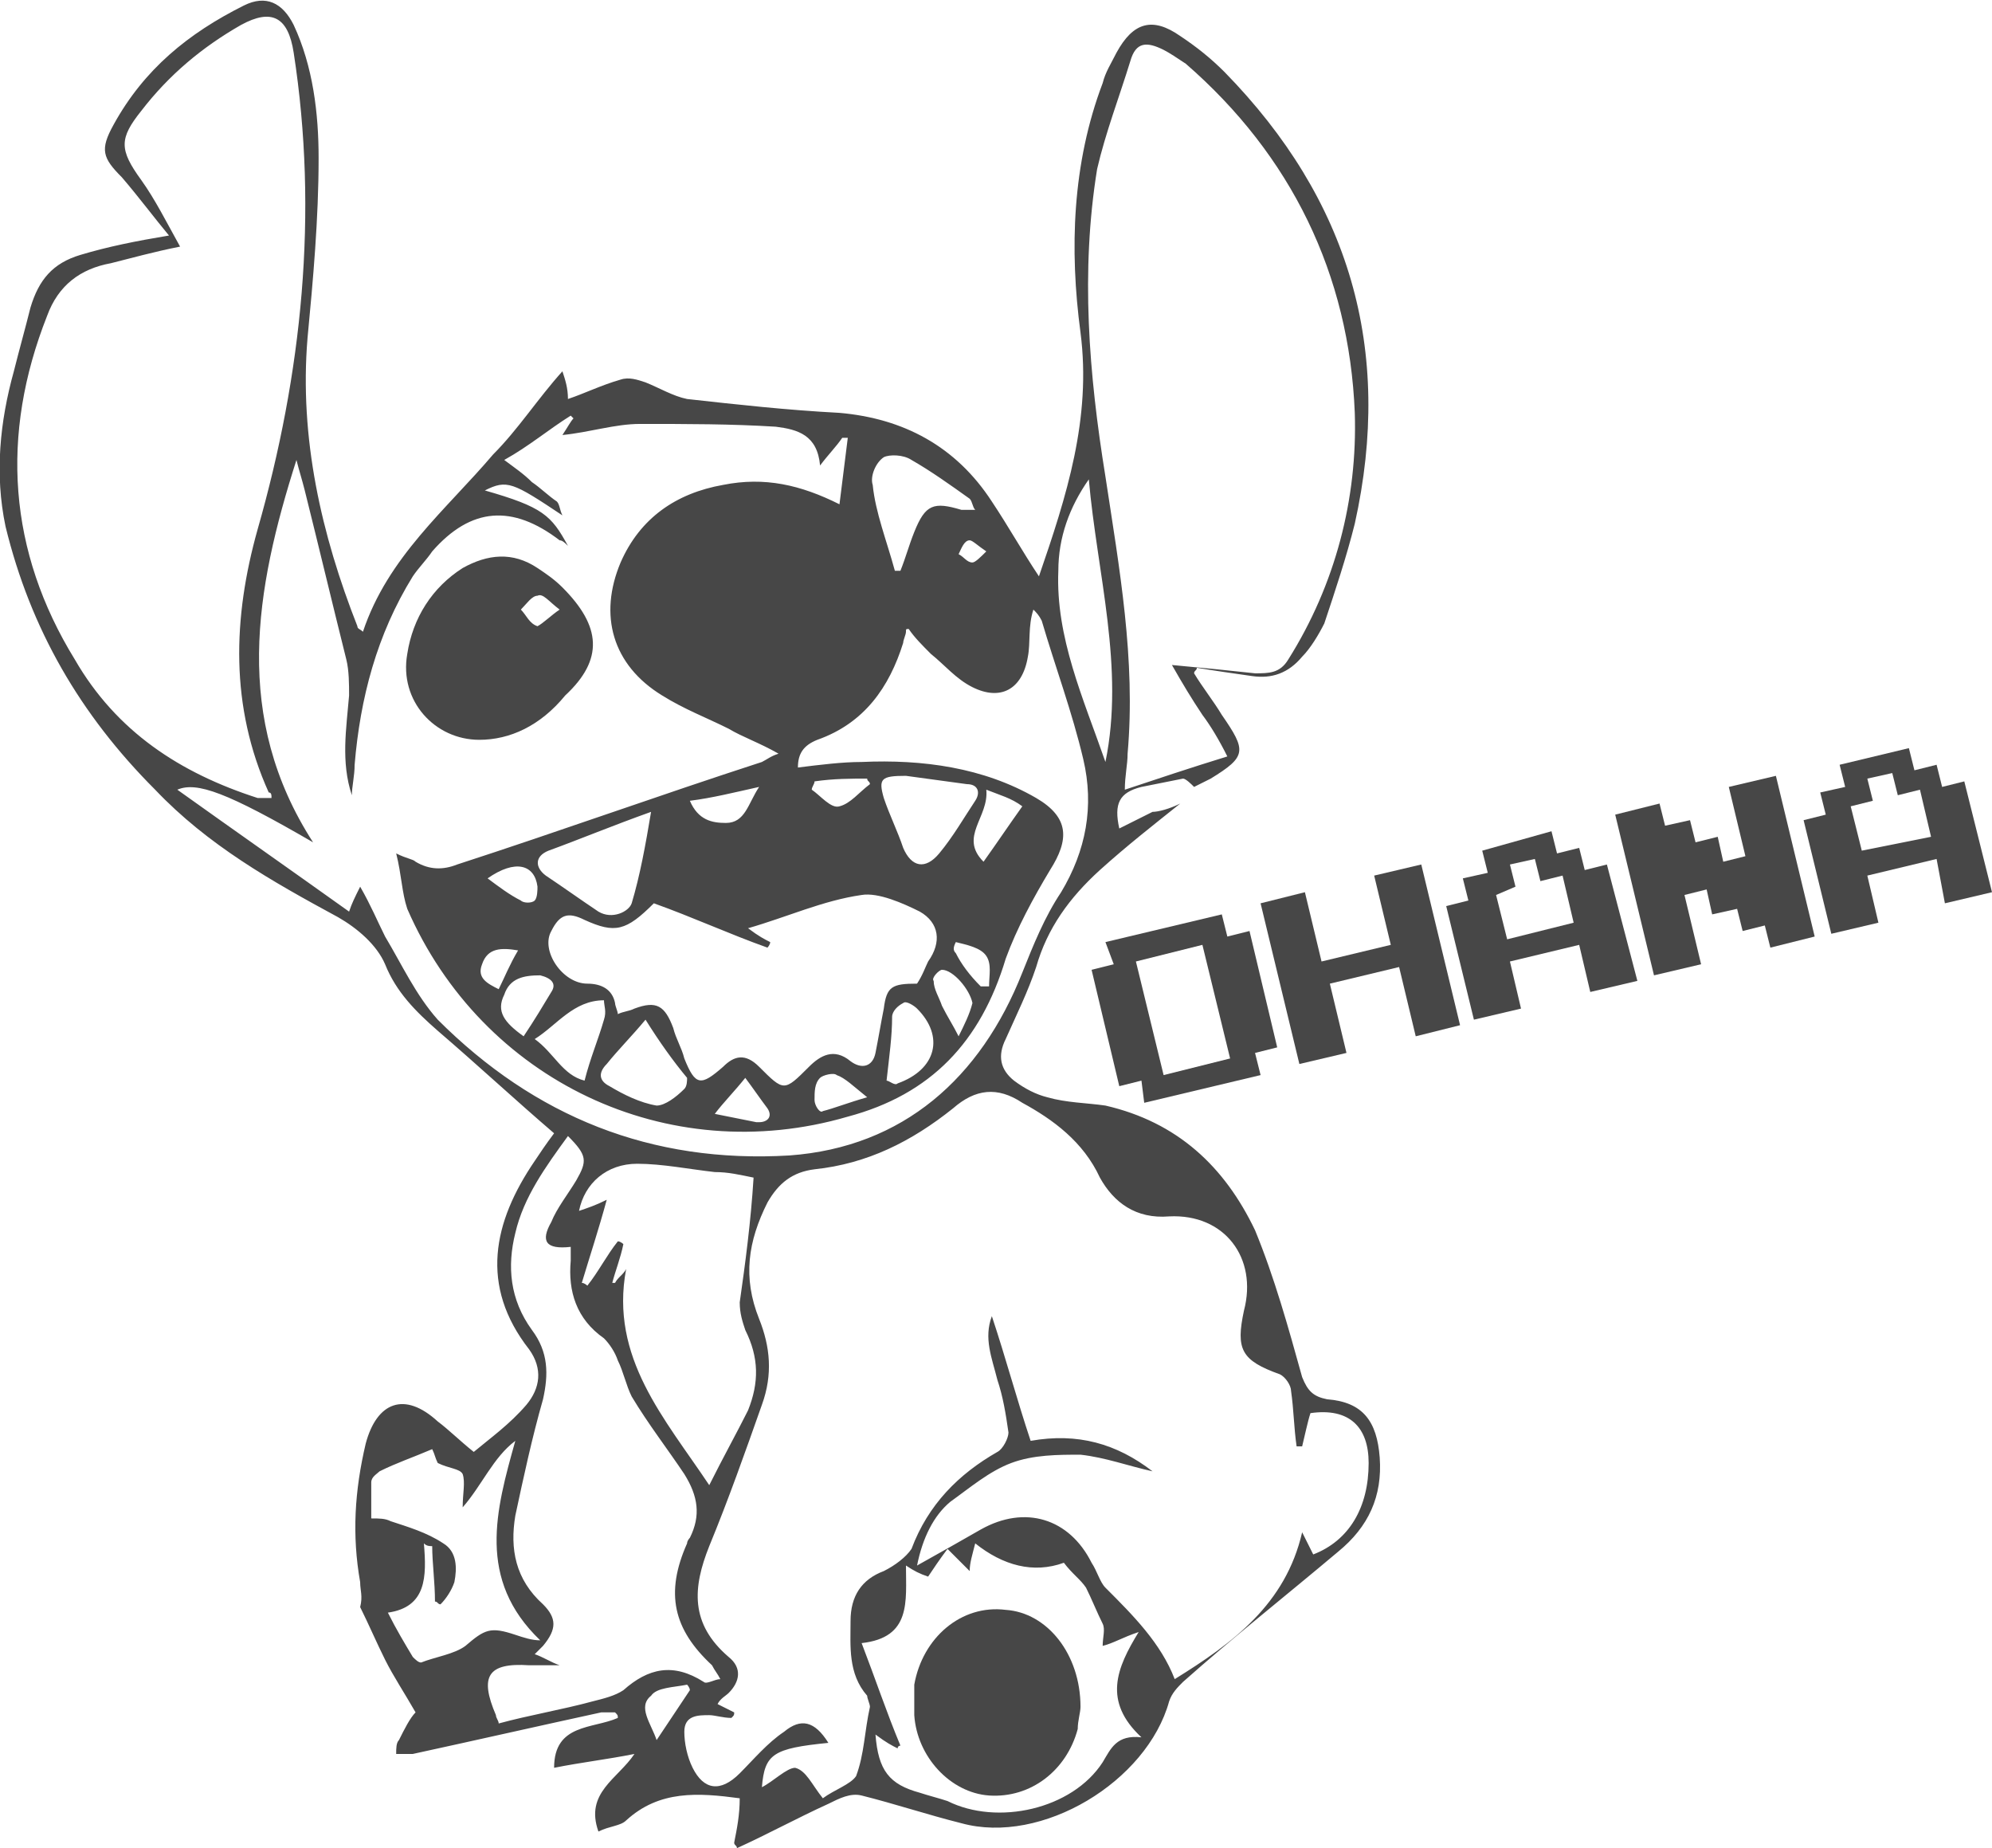 <?xml version="1.0" encoding="utf-8"?>
<!-- Generator: Adobe Illustrator 23.0.4, SVG Export Plug-In . SVG Version: 6.00 Build 0)  -->
<svg version="1.1" id="Capa_1" xmlns="http://www.w3.org/2000/svg" xmlns:xlink="http://www.w3.org/1999/xlink" x="0px" y="0px"
	 viewBox="0 0 71.9 66.7" style="enable-background:new 0 0 71.9 66.7;" xml:space="preserve">
<style type="text/css">
	.st0{fill:#474747;}
</style>
<path class="st0" d="M42.6,29c-1,0.8-1.9,1.5-2.9,2.4c-1.1,1-1.9,2.1-2.3,3.5c-0.3,0.9-0.7,1.7-1.1,2.6c-0.3,0.6-0.2,1.1,0.3,1.5
	c0.4,0.3,0.8,0.5,1.2,0.6c0.7,0.2,1.4,0.2,2.1,0.3c2.6,0.6,4.3,2.2,5.4,4.5c0.7,1.7,1.2,3.5,1.7,5.3c0.2,0.5,0.4,0.7,0.9,0.8
	c1.3,0.1,1.8,0.8,1.9,2.1c0.1,1.4-0.4,2.5-1.5,3.4c-1.9,1.6-3.8,3.1-5.6,4.7c-0.2,0.2-0.4,0.4-0.5,0.7c-0.8,2.9-4.6,5.2-7.5,4.4
	c-1.2-0.3-2.4-0.7-3.6-1c-0.4-0.1-0.8,0.1-1.2,0.3c-1.1,0.5-2.2,1.1-3.3,1.6c0-0.1-0.1-0.1-0.1-0.2c0.1-0.5,0.2-1,0.2-1.6
	c-1.5-0.2-2.9-0.3-4.1,0.8c-0.2,0.2-0.6,0.2-1,0.4c-0.5-1.4,0.7-1.9,1.3-2.8c-1,0.2-1.9,0.3-2.9,0.5c0-1.6,1.4-1.4,2.3-1.8
	c0-0.1,0-0.1-0.1-0.2c-0.2,0-0.3,0-0.5,0c-2.3,0.5-4.5,1-6.8,1.5c-0.2,0-0.4,0-0.6,0c0-0.2,0-0.4,0.1-0.5c0.2-0.4,0.4-0.8,0.6-1
	c-0.4-0.7-0.8-1.3-1.1-1.9c-0.3-0.6-0.6-1.3-0.9-1.9c0.1-0.4,0-0.6,0-0.9c-0.3-1.7-0.2-3.3,0.2-5c0.4-1.5,1.4-1.9,2.6-0.8
	c0.4,0.3,0.8,0.7,1.3,1.1c0.6-0.5,1.3-1,1.9-1.7c0.5-0.6,0.6-1.3,0.1-2c-1.8-2.3-1.3-4.6,0.2-6.8c0.2-0.3,0.4-0.6,0.7-1
	c-1.4-1.2-2.8-2.5-4.2-3.7c-0.8-0.7-1.5-1.4-1.9-2.4c-0.3-0.7-1-1.3-1.7-1.7c-2.4-1.3-4.7-2.6-6.6-4.6c-2.7-2.7-4.5-5.8-5.4-9.5
	c-0.4-1.9-0.2-3.8,0.3-5.6c0.2-0.8,0.4-1.5,0.6-2.3c0.3-1,0.8-1.6,1.8-1.9c1-0.3,2-0.5,3.2-0.7C5.6,7.9,5,7.1,4.4,6.4
	c-0.7-0.7-0.8-1-0.3-1.9c1.1-2,2.7-3.3,4.7-4.3c0.8-0.4,1.4-0.1,1.8,0.7c0.7,1.5,0.9,3.2,0.9,4.8c0,2.2-0.2,4.4-0.4,6.5
	c-0.3,3.6,0.5,7.1,1.8,10.4c0,0.1,0.1,0.1,0.2,0.2c0.9-2.7,3-4.4,4.7-6.4c0.9-0.9,1.6-2,2.5-3c0.1,0.3,0.2,0.6,0.2,1
	c0.6-0.2,1.2-0.5,1.9-0.7c0.3-0.1,0.6,0,0.9,0.1c0.5,0.2,1,0.5,1.5,0.6c1.8,0.2,3.6,0.4,5.5,0.5c2.3,0.2,4.2,1.2,5.5,3.2
	c0.6,0.9,1.1,1.8,1.7,2.7c1-2.9,1.9-5.7,1.5-8.8c-0.4-3-0.3-6.1,0.8-9c0.1-0.4,0.3-0.7,0.5-1.1c0.6-1.1,1.3-1.3,2.3-0.6
	c0.6,0.4,1.1,0.8,1.6,1.3c4.5,4.6,6.1,10,4.7,16.3c-0.3,1.2-0.7,2.4-1.1,3.6c-0.2,0.4-0.5,0.9-0.8,1.2c-0.5,0.6-1.1,0.8-1.8,0.7
	c-0.7-0.1-1.4-0.2-2-0.3c0,0.1-0.1,0.1-0.1,0.2c0.3,0.5,0.7,1,1,1.5c0.9,1.3,0.9,1.5-0.4,2.3c-0.2,0.1-0.4,0.2-0.6,0.3
	c-0.1-0.1-0.3-0.3-0.4-0.3c-0.5,0.1-1,0.2-1.5,0.3c-0.8,0.2-1,0.6-0.8,1.5c0.4-0.2,0.8-0.4,1.2-0.6C41.8,29.3,42.2,29.2,42.6,29z
	 M47,52.2c-0.1,0-0.1,0-0.2,0c-0.1-0.7-0.1-1.3-0.2-2c0-0.2-0.2-0.5-0.4-0.6c-1.4-0.5-1.6-0.9-1.3-2.3c0.5-1.9-0.7-3.5-2.7-3.4
	c-1.2,0.1-2-0.5-2.5-1.4c-0.6-1.3-1.7-2.1-2.8-2.7c-0.9-0.6-1.7-0.5-2.5,0.2c-1.5,1.2-3.1,2-5,2.2c-0.8,0.1-1.3,0.5-1.7,1.2
	c-0.7,1.4-0.9,2.7-0.3,4.2c0.4,1,0.5,2,0.1,3.1c-0.6,1.7-1.2,3.4-1.9,5.1c-0.6,1.5-0.7,2.8,0.7,4c0.5,0.4,0.4,0.9,0,1.3
	c-0.1,0.1-0.3,0.2-0.4,0.4c0.2,0.1,0.4,0.2,0.6,0.3c0,0.1,0,0.1-0.1,0.2c-0.3,0-0.6-0.1-0.8-0.1c-0.4,0-0.9,0-0.9,0.6
	c0,0.4,0.1,0.9,0.3,1.3c0.4,0.8,1,0.9,1.7,0.2c0.5-0.5,1-1.1,1.6-1.5c0.6-0.5,1.1-0.4,1.6,0.4c-2,0.2-2.3,0.4-2.4,1.6
	c0.4-0.2,0.9-0.7,1.2-0.7c0.4,0.1,0.6,0.6,1,1.1c0.4-0.3,1-0.5,1.2-0.8c0.3-0.8,0.3-1.6,0.5-2.5c0-0.1-0.1-0.3-0.1-0.4
	c-0.7-0.8-0.6-1.8-0.6-2.7s0.4-1.5,1.2-1.8c0.4-0.2,0.8-0.5,1-0.8c0.6-1.6,1.7-2.7,3.1-3.5c0.2-0.1,0.4-0.5,0.4-0.7
	c-0.1-0.7-0.2-1.3-0.4-1.9c-0.2-0.8-0.5-1.5-0.2-2.3c0.5,1.5,0.9,3,1.4,4.5c1.7-0.3,3.1,0.1,4.4,1.1c-0.9-0.2-1.7-0.5-2.6-0.6
	c-0.8,0-1.7,0-2.5,0.3s-1.5,0.9-2.2,1.4c-0.6,0.5-1,1.3-1.2,2.3c0.9-0.5,1.6-0.9,2.3-1.3c1.6-0.9,3.2-0.4,4,1.2
	c0.2,0.3,0.3,0.7,0.5,0.9c1,1,2,2,2.5,3.3c2.1-1.3,4-2.7,4.6-5.3c0.2,0.4,0.3,0.6,0.4,0.8c1.3-0.5,2-1.7,2-3.3c0-1.3-0.7-2-2.1-1.8
	C47.2,51.3,47.1,51.8,47,52.2z M20.5,19.7c-0.1-0.1-0.2-0.2-0.3-0.2c-1.7-1.3-3.2-1.2-4.6,0.4c-0.2,0.3-0.5,0.6-0.7,0.9
	c-1.3,2.1-1.9,4.4-2.1,6.8c0,0.4-0.1,0.8-0.1,1.1c-0.4-1.2-0.2-2.4-0.1-3.6c0-0.4,0-0.9-0.1-1.3c-0.5-2-1-4.1-1.5-6.1
	c-0.1-0.4-0.2-0.7-0.3-1.1c-1.5,4.7-2.3,9.3,0.6,13.8c-3.1-1.8-4.2-2.2-4.9-1.9c2.1,1.5,4.1,2.9,6.2,4.4c0.1-0.3,0.2-0.5,0.4-0.9
	c0.4,0.7,0.6,1.2,0.9,1.8c0.6,1,1.1,2.1,1.9,3c3.5,3.5,7.7,5.2,12.7,4.9c4.1-0.3,6.9-2.8,8.4-6.6c0.4-1,0.8-2,1.4-2.9
	c0.9-1.5,1.2-3.1,0.8-4.8c-0.4-1.7-1-3.3-1.5-5c-0.1-0.2-0.2-0.3-0.3-0.4c-0.2,0.6-0.1,1.2-0.2,1.7c-0.2,1.2-1,1.6-2,1.1
	c-0.6-0.3-1-0.8-1.5-1.2c-0.3-0.3-0.6-0.6-0.8-0.9c-0.1,0-0.1,0-0.1,0.1s-0.1,0.3-0.1,0.4c-0.5,1.6-1.4,2.9-3.1,3.5
	c-0.5,0.2-0.7,0.5-0.7,1c0.8-0.1,1.6-0.2,2.3-0.2c2.2-0.1,4.4,0.2,6.3,1.3c1.2,0.7,1.2,1.5,0.5,2.6c-0.6,1-1.2,2.1-1.6,3.2
	c-0.9,3-2.7,4.9-5.7,5.7c-6.5,1.9-13.2-1.3-15.9-7.5c-0.2-0.6-0.2-1.2-0.4-2c0.4,0.2,0.6,0.2,0.7,0.3c0.5,0.3,1,0.3,1.5,0.1
	c3.7-1.2,7.3-2.5,11-3.7c0.2-0.1,0.3-0.2,0.6-0.3c-0.7-0.4-1.3-0.6-1.8-0.9c-0.8-0.4-1.6-0.7-2.4-1.2c-1.8-1.1-2.3-2.9-1.5-4.8
	c0.7-1.6,2-2.5,3.7-2.8c1.5-0.3,2.8,0,4.2,0.7c0.1-0.8,0.2-1.6,0.3-2.4c-0.1,0-0.1,0-0.2,0c-0.2,0.3-0.5,0.6-0.8,1
	c-0.1-1.1-0.8-1.3-1.6-1.4c-1.6-0.1-3.2-0.1-4.9-0.1c-0.9,0-1.8,0.3-2.8,0.4c0.2-0.3,0.3-0.5,0.4-0.6L20.6,15
	c-0.8,0.5-1.5,1.1-2.4,1.6c0.4,0.3,0.7,0.5,1,0.8c0.3,0.2,0.6,0.5,0.9,0.7c0.1,0.1,0.1,0.3,0.2,0.5c-1.8-1.2-2-1.3-2.8-0.9
	C19.6,18.3,19.9,18.6,20.5,19.7z M9.8,28.8c0-0.1,0-0.2-0.1-0.2c-1.4-3.1-1.3-6.3-0.4-9.5c1.6-5.6,2.2-11.4,1.3-17.2
	c-0.2-1.3-0.8-1.6-1.9-1C7.3,1.7,6.1,2.7,5.1,4c-0.8,1-0.8,1.4,0,2.5C5.6,7.2,6,8,6.5,8.9C5.5,9.1,4.8,9.3,4,9.5
	c-1.1,0.2-1.9,0.8-2.3,1.9c-1.7,4.3-1.4,8.5,1,12.4c1.5,2.6,3.8,4.1,6.6,5C9.5,28.8,9.6,28.8,9.8,28.8z M42.3,24
	c1.1,0.1,2.1,0.2,3,0.3c0.5,0,0.9,0,1.2-0.5c1.7-2.7,2.5-5.8,2.4-8.9c-0.2-5-2.3-9.3-6.1-12.6c-0.3-0.2-0.6-0.4-0.8-0.5
	c-0.6-0.3-1-0.3-1.2,0.4c-0.4,1.3-0.9,2.6-1.2,3.9c-0.6,3.7-0.3,7.4,0.3,11.1c0.5,3.3,1.1,6.6,0.8,10c0,0.4-0.1,0.8-0.1,1.3
	c1.2-0.4,2.4-0.8,3.7-1.2c-0.3-0.6-0.6-1.1-0.9-1.5C43,25.2,42.7,24.7,42.3,24z M18,62.2c1.1-0.3,2.3-0.5,3.4-0.8
	c0.4-0.1,0.8-0.2,1.1-0.4c0.9-0.8,1.8-1,2.9-0.3c0.1,0.1,0.4-0.1,0.6-0.1c-0.1-0.2-0.2-0.3-0.3-0.5c-1.4-1.3-1.7-2.6-0.9-4.4
	c0-0.1,0.1-0.2,0.1-0.2c0.4-0.8,0.3-1.5-0.2-2.3c-0.6-0.9-1.3-1.8-1.9-2.8c-0.2-0.4-0.3-0.9-0.5-1.3c-0.1-0.3-0.3-0.6-0.5-0.8
	c-1-0.7-1.3-1.7-1.2-2.8c0-0.2,0-0.3,0-0.5c-0.9,0.1-1.1-0.2-0.7-0.9c0.2-0.5,0.6-1,0.9-1.5c0.4-0.7,0.4-0.9-0.3-1.6
	c-0.8,1.1-1.6,2.2-1.9,3.5c-0.3,1.2-0.2,2.4,0.6,3.5c0.6,0.8,0.6,1.6,0.4,2.5c-0.4,1.4-0.7,2.8-1,4.2c-0.2,1.2,0,2.3,1,3.2
	c0.5,0.5,0.5,0.9,0,1.5c-0.1,0.1-0.2,0.2-0.3,0.3c0.3,0.1,0.6,0.3,0.9,0.4c-0.4,0-0.8,0-1.1,0c-1.5-0.1-1.8,0.4-1.2,1.8
	C17.9,62,18,62.1,18,62.2z M33.1,35.5c0.2-0.3,0.3-0.6,0.4-0.8c0.5-0.7,0.4-1.4-0.3-1.8c-0.6-0.3-1.5-0.7-2.1-0.6
	c-1.4,0.2-2.7,0.8-4.1,1.2c0.4,0.3,0.6,0.4,0.8,0.5c0,0.1-0.1,0.2-0.1,0.2c-1.4-0.5-2.7-1.1-4.1-1.6c-1,1-1.4,1.1-2.5,0.6
	c-0.6-0.3-0.9-0.2-1.2,0.4c-0.4,0.7,0.4,1.9,1.3,1.9c0.5,0,0.9,0.2,1,0.7c0,0.1,0.1,0.3,0.1,0.4c0.2-0.1,0.4-0.1,0.6-0.2
	c0.8-0.3,1.1-0.1,1.4,0.7c0.1,0.4,0.3,0.7,0.4,1.1c0.4,1,0.6,1,1.4,0.3c0.4-0.4,0.8-0.5,1.3,0c0.9,0.9,0.9,0.9,1.8,0
	c0.4-0.4,0.9-0.7,1.5-0.2c0.4,0.3,0.8,0.2,0.9-0.3s0.2-1.1,0.3-1.6C32,35.6,32.2,35.5,33.1,35.5z M27.2,42.5
	c-0.5-0.1-0.9-0.2-1.4-0.2C24.9,42.2,23.9,42,23,42c-1.1,0-1.9,0.7-2.1,1.7c0.3-0.1,0.6-0.2,1-0.4c-0.3,1.1-0.6,2-0.9,3
	c0.1,0,0.2,0.1,0.2,0.1c0.4-0.5,0.7-1.1,1.1-1.6c0.1,0,0.2,0.1,0.2,0.1c-0.1,0.5-0.3,1-0.4,1.4h0.1c0.1-0.2,0.3-0.3,0.4-0.5
	c-0.6,3.2,1.4,5.4,3,7.8c0.5-1,1-1.9,1.4-2.7c0.4-1,0.4-1.9-0.1-2.9c-0.1-0.3-0.2-0.6-0.2-1C26.9,45.6,27.1,44.1,27.2,42.5z
	 M31.6,62.6c0.1,1.3,0.5,1.8,1.6,2.1c0.3,0.1,0.7,0.2,1,0.3c1.8,0.9,4.5,0.3,5.6-1.4c0.3-0.5,0.5-1,1.4-0.9
	c-1.4-1.3-0.9-2.5-0.1-3.8c-0.6,0.2-0.9,0.4-1.3,0.5c0-0.3,0.1-0.6,0-0.8c-0.2-0.4-0.4-0.9-0.6-1.3c-0.2-0.3-0.5-0.5-0.8-0.9
	c-1.1,0.4-2.2,0.1-3.2-0.7c-0.1,0.4-0.2,0.7-0.2,1c-0.3-0.3-0.5-0.5-0.8-0.8c-0.3,0.4-0.5,0.7-0.7,1c-0.3-0.1-0.5-0.2-0.8-0.4
	c0,1.3,0.2,2.6-1.6,2.8c0.5,1.3,0.9,2.5,1.4,3.7c0,0-0.1,0-0.1,0.1C32.2,63,32,62.9,31.6,62.6z M15.6,52.3c-0.7,0.3-1.3,0.5-1.9,0.8
	c-0.1,0.1-0.3,0.2-0.3,0.4c0,0.4,0,0.9,0,1.3c0.3,0,0.5,0,0.7,0.1c0.6,0.2,1.3,0.4,1.9,0.8c0.5,0.3,0.5,0.9,0.4,1.4
	c-0.1,0.3-0.3,0.6-0.5,0.8c-0.1,0-0.1-0.1-0.2-0.1c0-0.7-0.1-1.4-0.1-2c-0.1,0-0.2,0-0.3-0.1c0.1,1.2,0.1,2.3-1.3,2.5
	c0.3,0.6,0.6,1.1,0.9,1.6c0.1,0.1,0.2,0.2,0.3,0.2c0.5-0.2,1.2-0.3,1.6-0.6c0.7-0.6,0.9-0.7,1.8-0.4c0.3,0.1,0.6,0.2,0.9,0.2
	c-2.3-2.2-1.6-4.7-0.9-7.2c-0.8,0.6-1.2,1.6-1.9,2.4c0-0.5,0.1-0.9,0-1.2c-0.1-0.2-0.5-0.2-0.9-0.4C15.7,52.6,15.7,52.5,15.6,52.3z
	 M39.9,27.5c0.7-3.4-0.3-6.8-0.6-10.2c-0.7,1-1.1,2.1-1.1,3.3C38.1,23,39.1,25.2,39.9,27.5z M23.5,29.3c-1.4,0.5-2.6,1-3.7,1.4
	c-0.5,0.2-0.5,0.6-0.1,0.9c0.6,0.4,1.3,0.9,1.9,1.3c0.5,0.3,1.1,0,1.2-0.3C23.1,31.6,23.3,30.5,23.5,29.3z M32.7,28
	c-0.9,0-1,0.1-0.8,0.8c0.2,0.6,0.5,1.2,0.7,1.8c0.3,0.7,0.8,0.8,1.3,0.2c0.5-0.6,0.9-1.3,1.3-1.9c0.2-0.3,0.1-0.6-0.3-0.6
	C34.2,28.2,33.4,28.1,32.7,28z M32.3,20.6c0.1,0,0.1,0,0.2,0c0.2-0.5,0.3-0.9,0.5-1.4c0.4-1,0.7-1.1,1.7-0.8c0.1,0,0.3,0,0.5,0
	c-0.1-0.1-0.1-0.3-0.2-0.4c-0.7-0.5-1.4-1-2.1-1.4c-0.3-0.2-0.8-0.2-1-0.1c-0.3,0.2-0.5,0.7-0.4,1C31.6,18.5,32,19.5,32.3,20.6z
	 M23.3,36.8c-0.5,0.6-1,1.1-1.4,1.6c-0.3,0.3-0.3,0.6,0.1,0.8c0.5,0.3,1.1,0.6,1.7,0.7c0.3,0,0.7-0.3,1-0.6c0.1-0.1,0.1-0.3,0.1-0.4
	C24.3,38.3,23.8,37.6,23.3,36.8z M21.8,36.1c-1.1,0-1.7,0.9-2.5,1.4c0.7,0.5,1,1.3,1.8,1.5c0.2-0.8,0.5-1.5,0.7-2.2
	C21.9,36.5,21.8,36.3,21.8,36.1z M32,39c0.1,0,0.3,0.2,0.4,0.1c1.4-0.5,1.7-1.7,0.7-2.7c-0.1-0.1-0.4-0.3-0.5-0.2
	c-0.2,0.1-0.4,0.3-0.4,0.5C32.2,37.4,32.1,38.1,32,39z M18.9,37.4c0.4-0.6,0.7-1.1,1-1.6c0.2-0.3,0-0.5-0.4-0.6
	c-0.6,0-1.1,0.1-1.3,0.7C17.9,36.5,18.2,36.9,18.9,37.4z M35.6,28.5c0.1,1-1,1.7-0.1,2.6c0.5-0.7,0.9-1.3,1.4-2
	C36.5,28.8,36.1,28.7,35.6,28.5z M35.1,36.2C35,35.7,34.4,35,34,35c-0.1,0-0.4,0.3-0.3,0.4c0,0.3,0.2,0.6,0.3,0.9
	c0.2,0.4,0.4,0.7,0.6,1.1C34.8,37,35,36.6,35.1,36.2z M27.4,28.4c-0.9,0.2-1.7,0.4-2.5,0.5c0.3,0.7,0.8,0.8,1.3,0.8
	C26.9,29.7,27,29,27.4,28.4z M31.3,39.6c-0.5-0.4-0.8-0.7-1.1-0.8c-0.1-0.1-0.5,0-0.6,0.1c-0.2,0.2-0.2,0.5-0.2,0.8
	c0,0.2,0.2,0.5,0.3,0.4C30.1,40,30.6,39.8,31.3,39.6z M26.9,38.9c-0.4,0.5-0.8,0.9-1.1,1.3c0.5,0.1,1,0.2,1.5,0.3c0,0,0,0,0.1,0
	c0.3,0,0.5-0.2,0.3-0.5C27.4,39.6,27.2,39.3,26.9,38.9z M23.7,62.8c0.4-0.6,0.8-1.2,1.2-1.8c0-0.1-0.1-0.2-0.1-0.2
	c-0.5,0.1-1.1,0.1-1.3,0.4C23,61.6,23.5,62.2,23.7,62.8z M17.6,31.7c0.4,0.3,0.8,0.6,1.2,0.8c0.1,0.1,0.4,0.1,0.5,0s0.1-0.4,0.1-0.5
	C19.3,31.2,18.6,31,17.6,31.7z M29.4,28.2c0,0.1-0.1,0.2-0.1,0.3c0.3,0.2,0.7,0.7,1,0.6c0.4-0.1,0.7-0.5,1.1-0.8
	c0-0.1-0.1-0.1-0.1-0.2C30.7,28.1,30.1,28.1,29.4,28.2z M35.4,35.6c0.1,0,0.2,0,0.3,0c0-0.4,0.1-0.8-0.1-1.1
	c-0.2-0.3-0.7-0.4-1.1-0.5c-0.1,0.2-0.1,0.3,0,0.4C34.7,34.8,35,35.2,35.4,35.6z M18.7,34.3c-0.6-0.1-1.1-0.1-1.3,0.5
	c-0.2,0.5,0.2,0.7,0.6,0.9C18.2,35.3,18.4,34.8,18.7,34.3z M35.6,19.9c-0.3-0.2-0.5-0.4-0.6-0.4c-0.2,0-0.3,0.3-0.4,0.5
	c0.2,0.1,0.3,0.3,0.5,0.3C35.2,20.3,35.4,20.1,35.6,19.9z"/>
<path class="st0" d="M17.3,26.7c-1.6,0-2.9-1.4-2.6-3.1c0.2-1.3,0.9-2.4,2-3.1c0.9-0.5,1.8-0.6,2.7,0c0.3,0.2,0.6,0.4,0.9,0.7
	c1.4,1.4,1.5,2.6,0.1,3.9C19.5,26.2,18.4,26.7,17.3,26.7z M20.2,22c-0.4-0.3-0.6-0.6-0.8-0.5c-0.2,0-0.4,0.3-0.6,0.5
	c0.2,0.2,0.3,0.5,0.6,0.6C19.6,22.5,19.9,22.2,20.2,22z"/>
<path class="st0" d="M39,61.6c0,0.2-0.1,0.5-0.1,0.8c-0.4,1.5-1.7,2.5-3.2,2.4c-1.4-0.1-2.6-1.4-2.7-2.9c0-0.4,0-0.8,0-1.1
	c0.3-1.7,1.7-2.9,3.3-2.7C37.8,58.2,39,59.7,39,61.6z"/>
<g>
	<path class="st0" d="M46.1,37.8L45.3,38l0.2,0.8l-4.2,1L41.2,39l-0.8,0.2l-1-4.2l0.8-0.2L39.9,34l4.2-1l0.2,0.8l0.8-0.2L46.1,37.8z
		 M44.4,38.2l-1-4.1L41,34.7l1,4.1L44.4,38.2z"/>
	<path class="st0" d="M52.7,37l-1.6,0.4l-0.6-2.5L48,35.5l0.6,2.5l-1.7,0.4l-1.4-5.8l1.6-0.4l0.6,2.5l2.5-0.6l-0.6-2.5l1.7-0.4
		L52.7,37z"/>
	<path class="st0" d="M59.1,35.4l-1.7,0.4l-0.4-1.7l-2.5,0.6l0.4,1.7l-1.7,0.4l-1-4.1l0.8-0.2l-0.2-0.8l0.9-0.2l-0.2-0.8L56,30
		l0.2,0.8l0.8-0.2l0.2,0.8l0.8-0.2L59.1,35.4z M56.8,33.3l-0.4-1.7l-0.8,0.2l-0.2-0.8l-0.9,0.2l0.2,0.8L54,32.3l0.4,1.6L56.8,33.3z"
		/>
	<path class="st0" d="M65.5,33.8l-1.6,0.4l-0.2-0.8l-0.8,0.2l-0.2-0.8L61.8,33l-0.2-0.9l-0.8,0.2l0.6,2.5l-1.7,0.4l-1.4-5.8l1.6-0.4
		l0.2,0.8l0.9-0.2l0.2,0.8l0.8-0.2l0.2,0.9l0.8-0.2l-0.6-2.5l1.7-0.4L65.5,33.8z"/>
	<path class="st0" d="M71.9,32.2l-1.7,0.4L69.9,31l-2.5,0.6l0.4,1.7l-1.7,0.4l-1-4.1l0.8-0.2l-0.2-0.8l0.9-0.2l-0.2-0.8l2.5-0.6
		l0.2,0.8l0.8-0.2l0.2,0.8l0.8-0.2L71.9,32.2z M69.7,30.2l-0.4-1.7l-0.8,0.2l-0.2-0.8l-0.9,0.2l0.2,0.8l-0.8,0.2l0.4,1.6L69.7,30.2z
		"/>
</g>
</svg>
